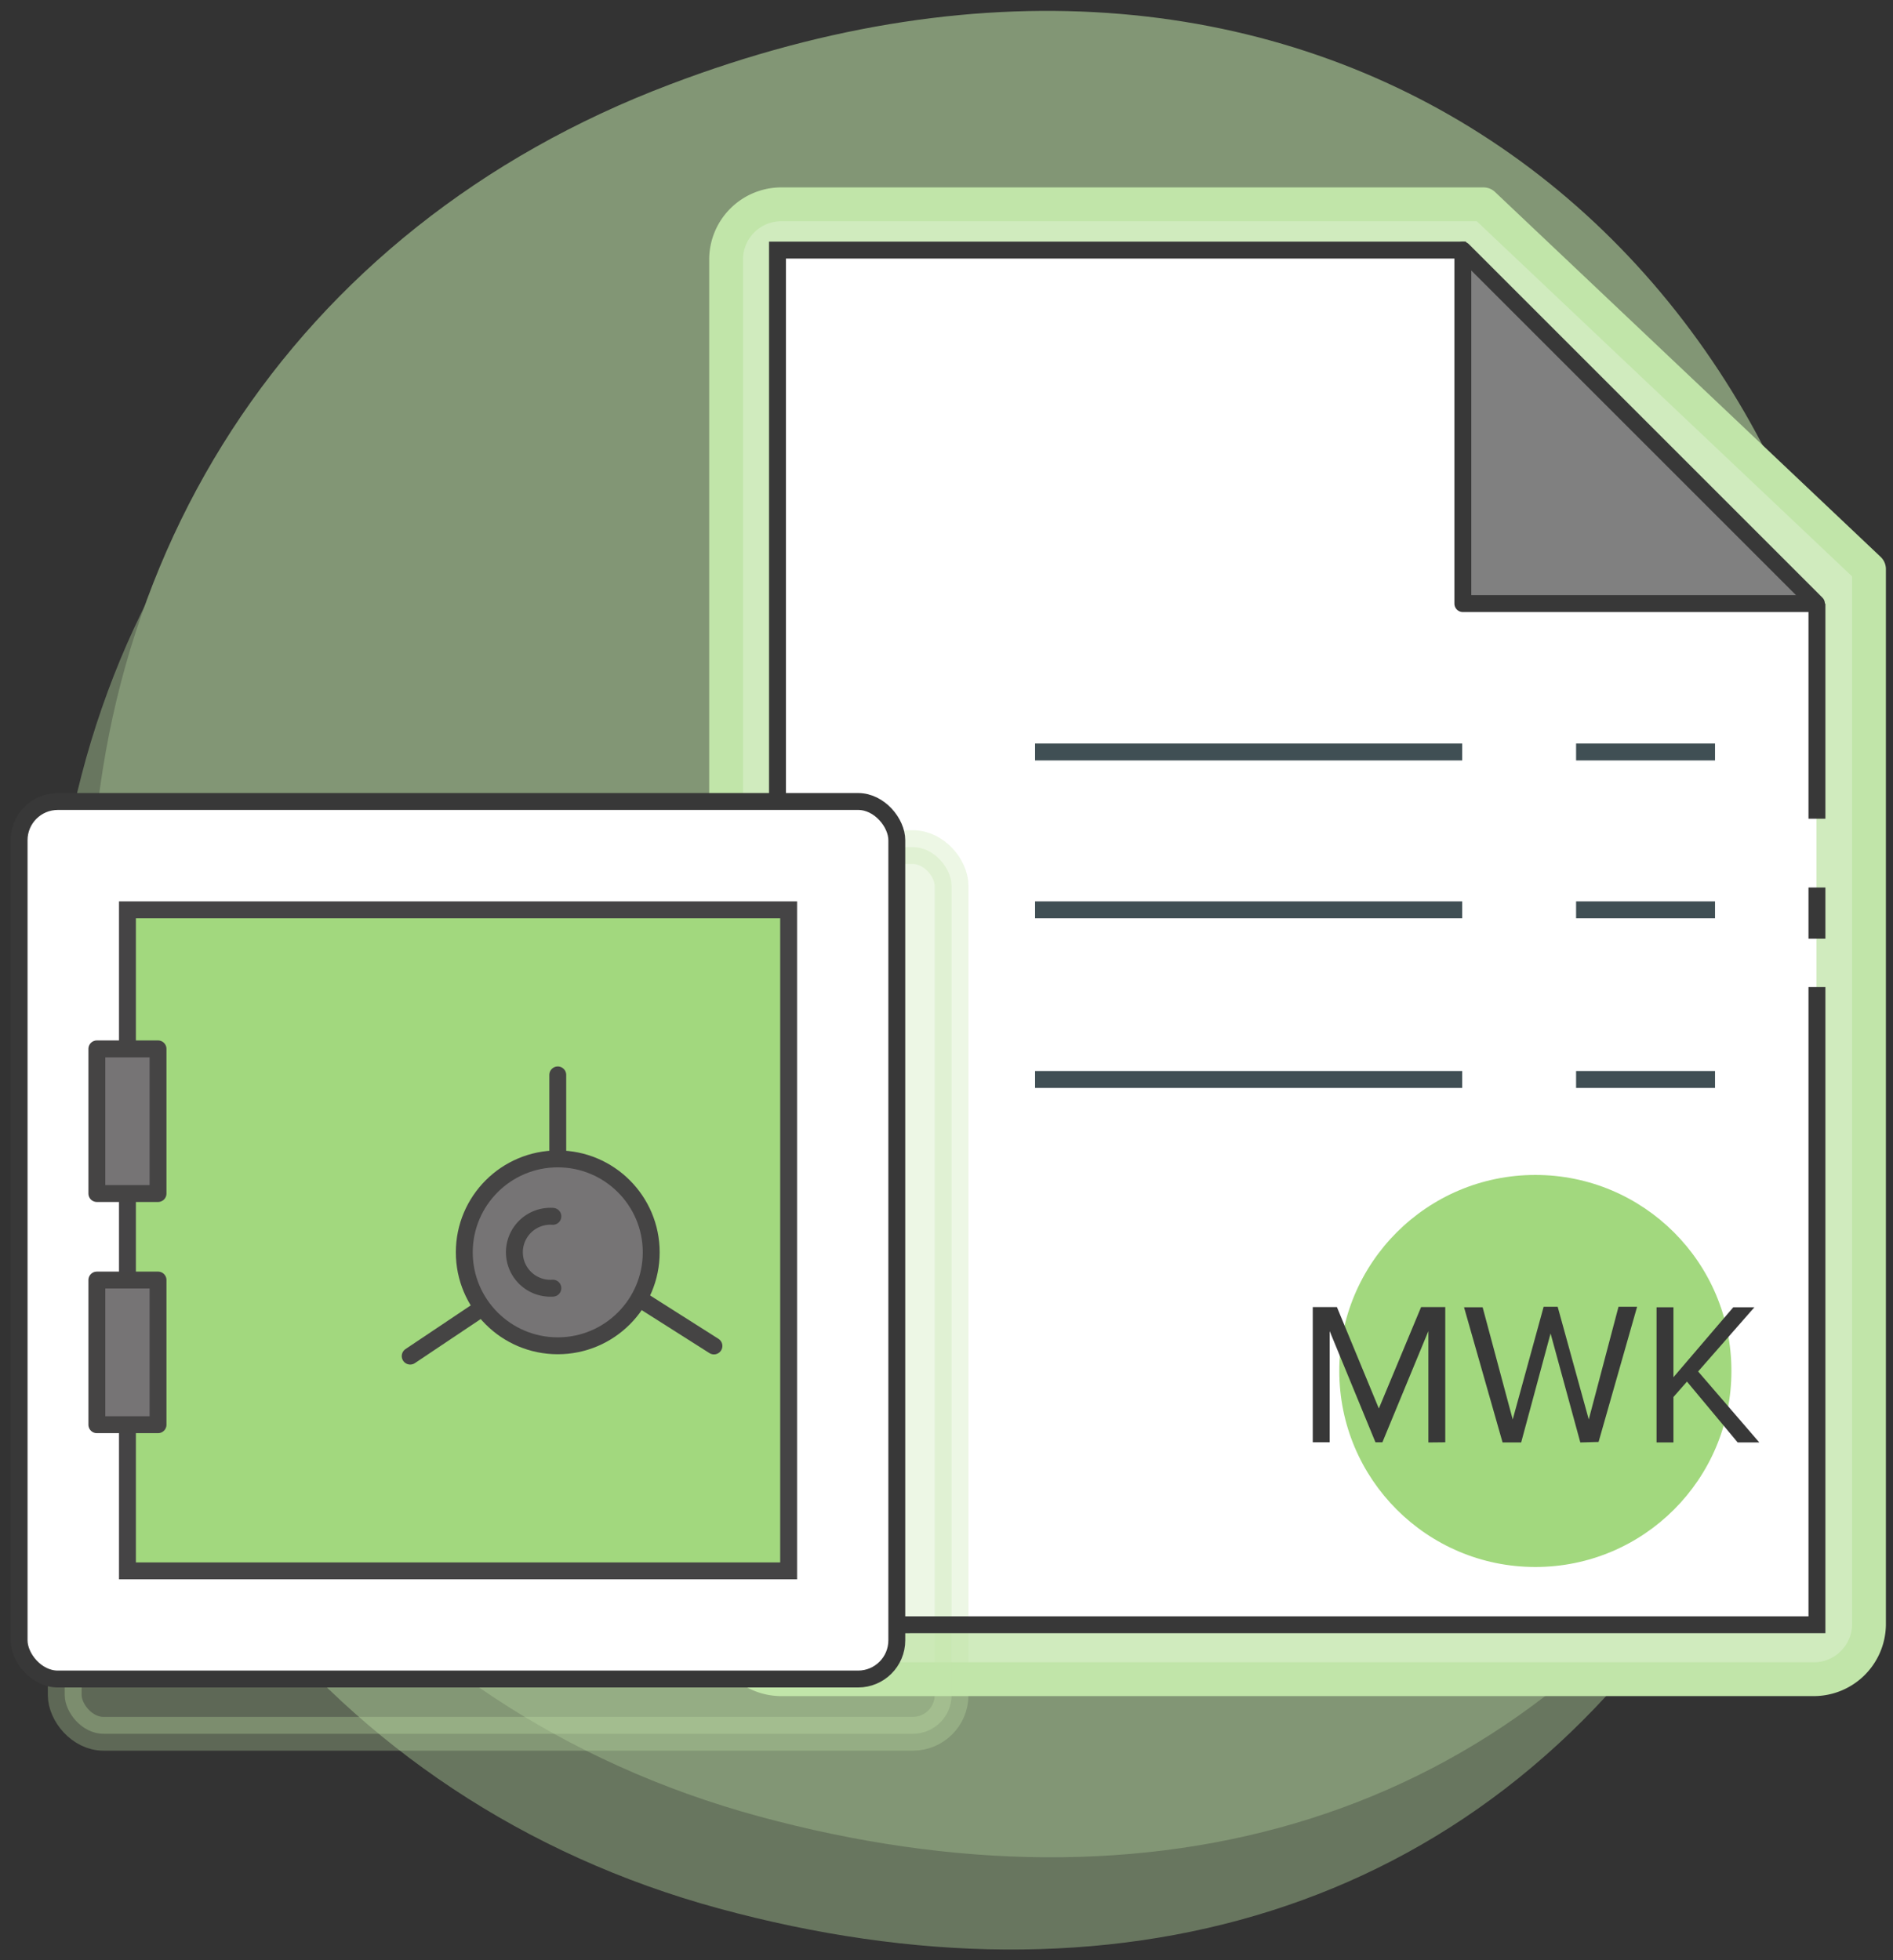 <svg xmlns="http://www.w3.org/2000/svg" width="112" height="116" viewBox="0 0 112 116">
    <rect x="0" y="0" width="112" height="116" fill="#333333" stroke="none"/>
    <g fill="none" fill-rule="evenodd">
        <path d="M1 0h111v116H1z"/>
        <g transform="translate(1)">
            <g fill="#C1E5A9" fill-rule="nonzero" opacity=".56">
                <path d="M107.26 54.06c1 11.44-.58 28.27-7.89 39.43-13.12 20-34.71 25.74-57.83 19.45C18.42 106.65 3.28 86.92 2.12 63 .96 39.08 13.89 18.93 36.29 10.43c37.91-14.43 68 8.79 70.97 43.63z" opacity=".68"/>
                <path d="M109.6 48.6c1 11.44-.58 28.27-7.89 39.43-13.12 20-34.71 25.74-57.83 19.45-23.12-6.29-38.26-26-39.43-49.94C3.28 33.6 16.24 13.47 38.63 5c37.91-14.43 68 8.76 70.97 43.6z"/>
            </g>
            <path fill="#D0EBBE" fill-rule="nonzero" stroke="#C1E5A9" stroke-linecap="round" stroke-linejoin="round" stroke-width="2" d="M109.58 33.68v62.46a3.27 3.27 0 0 1-3.31 3.23h-61a3.27 3.27 0 0 1-3.31-3.23V15.32a3.27 3.27 0 0 1 3.31-3.23h41.5l22.81 21.59z"/>
            <path fill="#FFF" fill-rule="nonzero" d="M106.47 35.4v61.23h-61.5V15.27h40.74"/>
            <path fill="gray" fill-rule="nonzero" stroke="#383838" stroke-linecap="round" stroke-linejoin="round" d="M85.55 14.8v20.92h20.92z"/>
            <path stroke="#6B6BC9" stroke-linecap="round" stroke-linejoin="round" stroke-width=".5" d="M10.1 55.66c0 .57-.31 1.11-.35 1.68a1.15 1.15 0 0 0 .93 1.28 1.75 1.75 0 0 0 2-1A1.23 1.23 0 0 0 11.43 56"/>
            <rect width="52.47" height="52.47" x="2.83" y="50.13" fill="#C1E5A9" fill-rule="nonzero" stroke="#C1E5A9" stroke-linecap="round" stroke-linejoin="round" stroke-width="2" opacity=".3" rx="2.29"/>
            <circle cx="89.84" cy="81.13" r="11.6" fill="#A2D87E" fill-rule="nonzero"/>
            <path stroke="#404F54" d="M60.24 44.5h25.27M60.24 53.84h25.27M60.24 63.88h25.27M92.25 44.5h8.22M92.25 53.84h8.22M92.25 63.88h8.22"/>
            <path stroke="#383838" d="M106.5 58.41v37.74H45V14.8h40.74M106.5 52.52v3.03M106.5 35.72v12.73"/>
            <rect width="51.93" height="51.93" x=".13" y="47.43" fill="#FFF" fill-rule="nonzero" stroke="#383838" stroke-linecap="round" stroke-linejoin="round" rx="2.29"/>
            <path fill="#A2D87E" fill-rule="nonzero" stroke="#454445" d="M6.54 53.84h39.12v39.12H6.54z"/>
            <path fill="#767475" fill-rule="nonzero" stroke="#454444" stroke-linecap="round" stroke-linejoin="round" d="M4.73 62.07h3.62v8.56H4.73zM4.73 75.75h3.62v8.56H4.73z"/>
            <circle cx="32" cy="74.11" r="5.53" fill="#767475" fill-rule="nonzero" stroke="#454444" stroke-linecap="round" stroke-linejoin="round"/>
            <path fill="#5D5B5B" fill-rule="nonzero" stroke="#454444" stroke-linecap="round" stroke-linejoin="round" d="M32 68.58v-4.97M37.05 76.99l4.19 2.66M27.39 77.49l-4.12 2.76"/>
            <path stroke="#454444" stroke-linecap="round" stroke-linejoin="round" d="M31.71 76.23a2.13 2.13 0 1 1 0-4.25"/>
            <path fill="#383838" fill-rule="nonzero" d="M83.51 85.36v-6.59l-2.72 6.58h-.41l-2.71-6.58v6.58h-1v-8h1.43l2.48 6 2.5-6h1.43v8zM92.5 85.36l-1.76-6.45L89 85.36h-1.1l-2.28-8h1.1L88.5 84l1.83-6.67h.83L93 84l1.76-6.67h1.1l-2.28 8zM101.81 85.36l-3-3.6-.8.91v2.69h-1v-8h1v4.14l3.54-4.14h1.25l-3.33 3.8 3.62 4.2z"/>
        </g>
    </g>
</svg>

